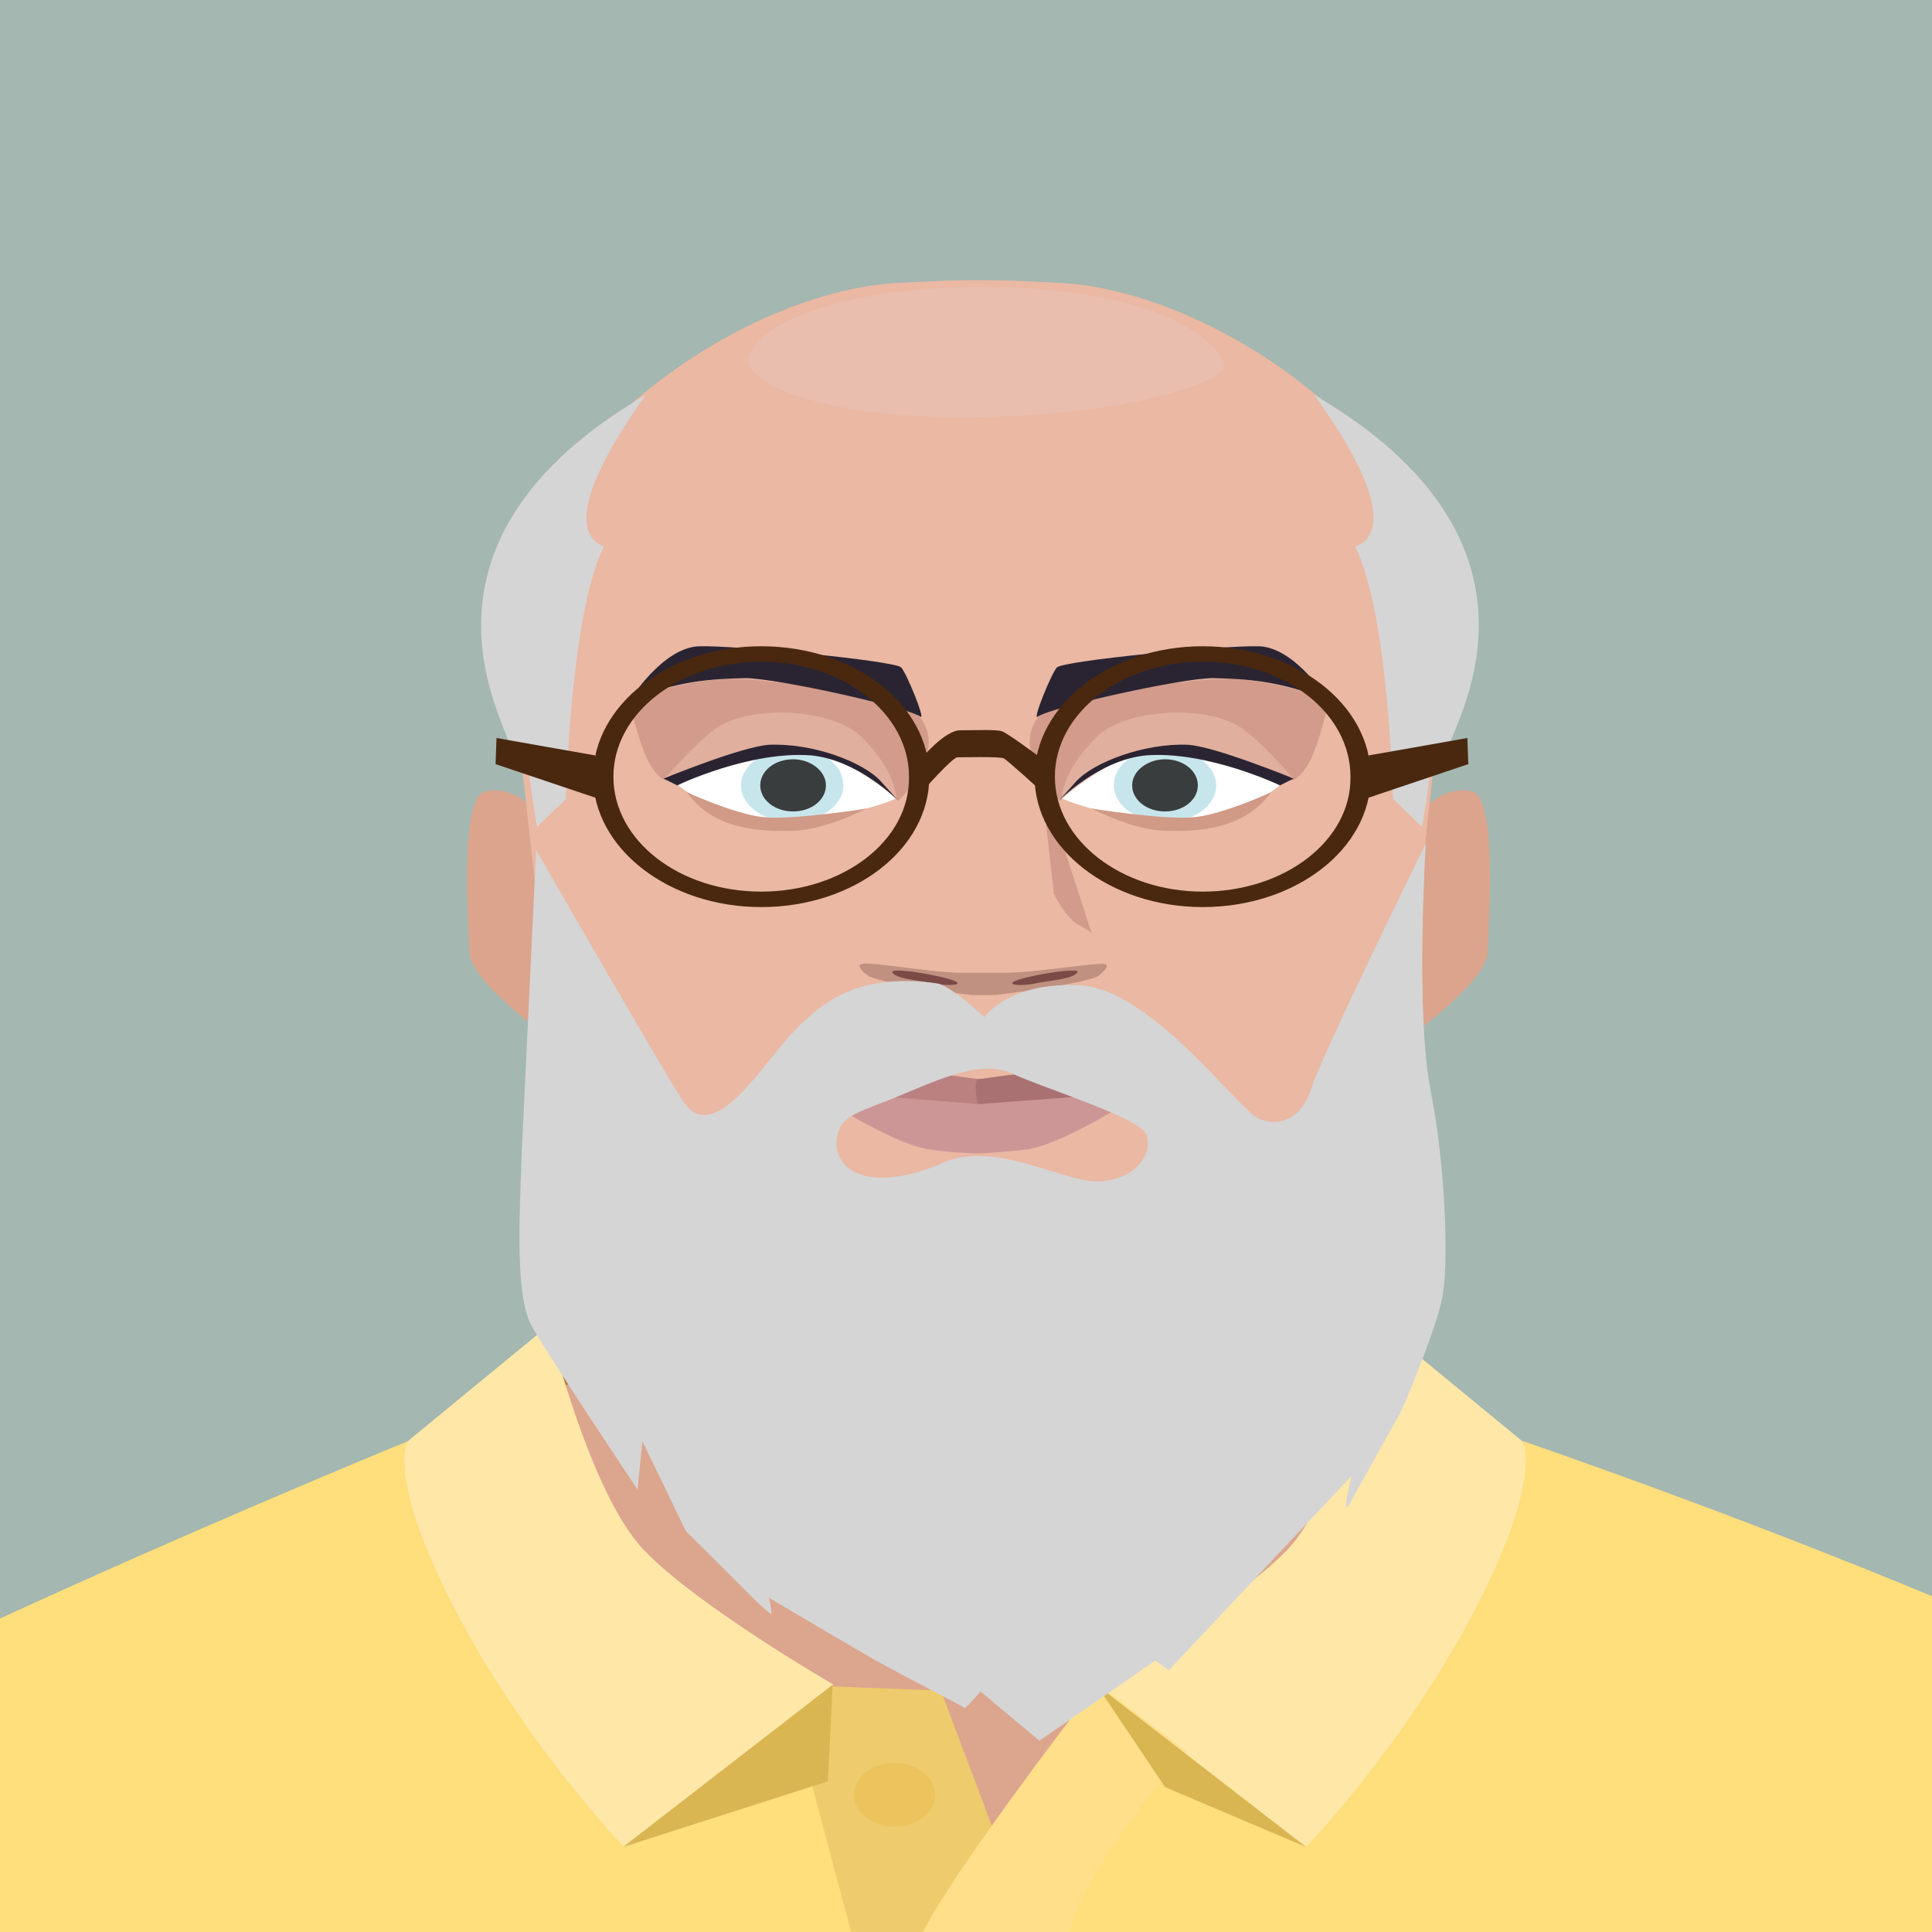 <?xml version="1.0" encoding="utf-8"?>
<!-- Generator: Adobe Illustrator 23.0.4, SVG Export Plug-In . SVG Version: 6.00 Build 0)  -->
<svg version="1.0" id="Layer_1" xmlns="http://www.w3.org/2000/svg" xmlns:xlink="http://www.w3.org/1999/xlink" x="0px" y="0px"
	 viewBox="0 0 200 200" style="enable-background:new 0 0 200 200;" xml:space="preserve">
<rect x="0" y="0" width="200" height="200" fill="#333333" stroke="none"/>
<style type="text/css">
	.st0{clip-path:url(#SVGID_2_);}
	.st1{fill:#E1A98E;}
	.st2{fill:#58616D;}
	.st3{fill:#3F4851;}
	.st4{fill:#969EA9;}
	.st5{fill:#505A68;}
	.st6{fill:#677381;}
	.st7{fill:#B97A3F;}
	.st8{fill:#DCA58E;}
	.st9{fill:#E1AA95;}
	.st10{fill:#E7B09B;}
	.st11{fill:#DCA48D;}
	.st12{fill:#EAB8A3;}
	.st13{fill:#D29B8B;}
	.st14{fill:#E9BEAF;}
	.st15{fill:#D5D5D5;}
	.st16{fill:#FFFFFF;}
	.st17{fill:#2A2432;}
	.st18{fill:#C7E6EC;}
	.st19{fill:#393D3D;}
	.st20{fill:#D09A87;}
	.st21{fill:#E1AF9E;}
	.st22{fill:#BB8181;}
	.st23{fill:#A97171;}
	.st24{fill:#CD9696;}
	.st25{fill:#C09080;}
	.st26{fill:#7A4A46;}
	.st27{fill:#49280F;}
	.st28{fill:#626272;}
	.st29{fill:#F3F3F3;}
	.st30{fill:none;stroke:#383544;stroke-width:0.375;stroke-linecap:round;stroke-linejoin:round;}
	.st31{fill:#817362;}
	.st32{fill:#6D5B48;}
	.st33{fill:#BD8273;}
	.st34{fill:#FFDE7C;}
	.st35{fill:#ECC351;}
	.st36{fill:#FFE7A8;}
	.st37{fill:#EECB6C;}
	.st38{fill:#FFDF89;}
	.st39{fill:#ECC35D;}
	.st40{fill:#DAB653;}
	.st41{fill:#D09B56;}
</style>
<g>
	<defs>
		<rect id="SVGID_1_" width="200" height="200"/>
	</defs>
	<use xlink:href="#SVGID_1_"  style="overflow:visible;fill:#A4B7B0;"/>
	<clipPath id="SVGID_2_">
		<use xlink:href="#SVGID_1_"  style="overflow:visible;"/>
	</clipPath>
	<g class="st0">
		<g>
			<path class="st1" d="M254.3,244.6l5,63.9c4.4,24.1-10.5,114.6-10.5,114.6l-30.2-2.4l-22-163.8v-90.7c0,0,34.1,12.3,44.7,23.3
				C257.6,206.6,254.3,244.6,254.3,244.6z"/>
			<path class="st1" d="M230.5,498.7c3.2-3.4,26.6-26.4,27.4-31.3c1.2-6.8-9.1-44.3-9.1-44.3l-30.2-2.4c0,0-6.9,18.9-7.7,21.5
				c-0.8,2.7,0,32.4,0.1,33.9s10.2,1.1,10.6-1.1c0.4-2.2,5.2-18.8,5.2-18.8l0,0l1.7,17.4c0,0-10.4,14.4-11.7,16.5
				C215.9,491.7,227.2,502.1,230.5,498.7z"/>
		</g>
		<g>
			<path class="st2" d="M-98.1,836.6L-98.1,836.6L-98.1,836.6v-17.4h-18v17.4l0,0.1l0,0v0.2h0.1c0.4,1.3,4.2,2.4,8.9,2.4
				c4.7,0,8.5-1,8.9-2.4h0.1V836.6z"/>
			<path class="st3" d="M-98.1,819.1c0,1.4-4,2.6-9,2.6c-5,0-9-1.1-9-2.6c0-1.4,4-2.6,9-2.6C-102.1,816.6-98.1,817.7-98.1,819.1z"/>
		</g>
		<path class="st4" d="M-99.1,818.8c0,2.8-15.7,2.8-15.7,0v-355c0-2.8,3.5-5.1,7.9-5.1l0,0c4.3,0,7.9,2.3,7.9,5.1V818.8z"/>
		<polygon class="st5" points="-82.4,457.7 -135.5,447.5 -139,462.4 -87,474.7 		"/>
		<path class="st6" d="M-78.8,467.1c-1.1,4.7-4.8,8-8.2,7.5c-3.4-0.5-5.2-4.7-4-9.4c1.2-4.7,4.8-8,8.2-7.5
			C-79.5,458.3-77.7,462.5-78.8,467.1z"/>
		<path class="st6" d="M-129.8,455.7c-1.1,4.5-4.6,7.7-7.9,7.2c-3.3-0.5-5-4.5-3.9-9c1.1-4.5,4.6-7.7,7.9-7.2
			C-130.4,447.2-128.7,451.2-129.8,455.7z"/>
		<path class="st7" d="M56.8,137.2c0,0,16.8,5.9,22.3,6.2c5.5,0.3,39.8,0.6,43-0.1c3.1-0.7,21.2-6.1,21.2-6.1s-6,22.8-10.5,25.7
			c-4.5,2.9-64.5,0.6-64.5,0.6S55.8,150.9,56.8,137.2z"/>
		<path class="st8" d="M-61,244.4c0,0-18.1,78.6-17.8,85.3c0.3,6.7,51.6,13.3,54.2,4.1c2.6-9.2,27.7-92.5,27.7-92.5l4.1-73.9
			c0,0-27.5,8.1-47.4,23.6C-59.3,205.9-61,244.4-61,244.4z"/>
		<path class="st9" d="M-119.7,425.2l42.2-96.2c0,0,34.1-11,51.4-3c7.6,3.5-8.3,32.2-8.3,32.2l-25.8,38.2
			c-19.6,24-23.4,31.8-23.4,31.8L-119.7,425.2z"/>
		<path class="st10" d="M-117.7,463.9c-3.9-1.2-25.4-7.5-24.8-8.7c0.6-1.2,22.8-30.3,22.8-30.3l36.1,2.8c0,0,12.1,26.8,12.2,28.9
			c0.2,2.9-5.3,14.7-5.8,15.5c-1.6,2.2-5.1-1.6-5.8-3.3c-0.9-2.4-1-7.3-1.2-8.5c-0.2-1.7-5.5-6.9-5.5-6.9s-6.3,11.2-8.7,12.6
			C-98.6,466.1-108.6,466.7-117.7,463.9z"/>
		<path class="st1" d="M-98.4,466l-44.2-10.9l9.7,21c0,0,13.2,11.1,21.6,12.5c5.5,0.9,12.4-2.1,14.1-4.4
			C-95.5,481.9-98.4,466-98.4,466z"/>
		<g>
			<path class="st8" d="M100.8,456.8l9.6-72.2c0,0-11.7,0.4-48.7-1.3c-37-1.7-47.8-8.7-47.8-8.7s-3.4,22.5-5.7,53.1
				c-8.9,116.5,16.3,180.8,12.1,206.8c-1.3,8.2-10.4,49.9-11.7,62c-1.1,10.7,10.2,80.7,10.2,89.5S2.5,813.7,2.5,813.7l3.9,9.6h51.2
				l2.4-9.6c0,0-10.1-22.9-10.1-27c0-6.6,22.9-76.6,22.9-99.7c0-23.1-7-38.6,2.3-59.1C82.8,610.7,100.8,456.8,100.8,456.8z"/>
			<path class="st8" d="M102.1,456.8l-9.6-72.2c0,0,11.7,0.4,48.7-1.3c37-1.7,47.8-8.7,47.8-8.7s3.4,22.5,5.7,53.1
				c8.9,116.5-16.3,180.8-12.1,206.8c1.3,8.2,10.4,49.9,11.7,62c1.1,10.7-10.2,80.7-10.2,89.5s16.2,27.7,16.2,27.7l-3.9,9.6h-51.2
				l-2.4-9.6c0,0,10.1-22.9,10.1-27c0-6.6-22.9-76.6-22.9-99.7c0-23.1,7-38.6-2.3-59.1C120,610.7,102.1,456.8,102.1,456.8z"/>
		</g>
		<g>
			<path class="st8" d="M217.3,175.4c-27.8-13.4-77.7-33.1-79.1-35.3c-1.4-2.2,0-23.9,0-23.9H64.6c0,0,1.4,21.7,0,23.9
				c-1.4,2.2-48.8,21.9-79.1,35.2c-20.6,9,16,82.4,16,82.4s12.9,68.2,13.3,72.2c1.2,12-1.3,49.1-1.3,49.1s0.4,3.3,16.8,6.1
				c16.4,2.8,53.1,4.5,71.1,4.4c18-0.1,54.7-1.6,71.1-4.4c16.4-2.8,16.7-6.1,16.7-6.1S186.8,342,188,330
				c0.4-4.1,13.3-72.2,13.3-72.2S237.4,185.1,217.3,175.4z"/>
			<path class="st11" d="M147.7,83.5c0,0,1.7-2.1,4.6-1.6s1.7,15,1.7,16.6c0,3.3-9.3,9.7-9.3,9.7L147.7,83.5z"/>
			<path class="st11" d="M54.9,83.5c0,0-1.7-2.1-4.6-1.6c-2.9,0.5-1.7,15-1.7,16.6c0,3.3,9.3,9.7,9.3,9.7L54.9,83.5z"/>
			<path class="st12" d="M110,29.3c-7.1-0.4-10.2-0.4-17.3,0c-16.8,1-41.8,18.7-39.9,38.3c0.6,5.6,4.3,42.1,5.7,44.3
				c1.4,2.1,21.5,20.2,25.1,22.9c3.6,2.8,17.6,3.2,17.6,3.2s14-0.4,17.6-3.2c3.6-2.8,23.7-20.8,25.1-22.9c1.4-2.1,5.2-38.6,5.7-44.3
				C151.8,48,126.8,30.3,110,29.3z"/>
		</g>
		<path class="st13" d="M107.7,80.2l1.4,12.3c0,0,1.1,2.4,2.5,3.2c1.1,0.6,1.4,0.9,1.4,0.9L107.7,80.2z"/>
		<path class="st14" d="M115.9,31.2c-8.1-2-20.4-2-28.5,0c-8.1,2-9.7,4.8-9.9,5.9c-0.3,2.6,7.3,6.1,22.6,6.1
			c16-0.1,27.1-3.6,26.6-5.5C126.5,36.6,124,33.2,115.9,31.2z"/>
		<path class="st15" d="M66.8,40.9c-26.1,15.3-14.5,33.6-14,36.4c0.1,0.6,1.7,0.8,1.9,2.1c0.6,5,0.9,6.2,0.9,6.2l3-2.9
			c0,0,0.4-19,3.9-26.1C56.6,54.1,67.2,40.6,66.8,40.9z"/>
		<path class="st15" d="M136.1,40.9c26.1,15.3,14.5,33.6,13.9,36.4c-0.1,0.6-1.7,0.8-1.9,2.1c-0.6,5-0.9,6.2-0.9,6.2l-3-2.9
			c0,0-0.4-19-3.9-26.1C146.4,54.1,135.7,40.6,136.1,40.9z"/>
		<g>
			<path class="st16" d="M70.2,81.3c0,0,4.5-2.8,6.8-3.2c2.2-0.3,7.5-0.5,10.4,0.8c3.1,1.4,5.5,3.7,5.5,3.7s-4.2,2-10.5,2.1
				C76,84.8,72.9,83.4,70.2,81.3z"/>
			<path class="st13" d="M93,82.9c0,0,4.7-4.5,2.6-8.1c-2.1-3.7-9.9-3.5-16.3-4.3c-7.2-1-14.1,1.9-14.1,2.2s0.9,4,1.8,5.9
				c1.2,2.3,2.1,2.2,2.1,2.2s4.8-1.8,6.1-2.3c1.3-0.5,5.6-0.9,7.9-0.8C88.6,77.8,93,82.9,93,82.9z"/>
			<path class="st17" d="M65.2,72.5c0,0,3.4-5.5,7.2-5.6c3.7-0.1,20.3,1.5,20.9,2.2c0.6,0.7,2.5,5.4,2,5.1c-1.4-1-14.9-4-18.2-4
				C73.8,70.3,70.3,70.4,65.2,72.5z"/>
			<g>
				<path class="st18" d="M87.3,81.3c0,2.1-2.4,3.8-5.3,3.8c-2.9,0-5.3-1.7-5.3-3.8c0-2.1,2.4-3.8,5.3-3.8
					C85,77.4,87.3,79.1,87.3,81.3z"/>
				<path class="st19" d="M85.5,81.3c0,1.5-1.5,2.7-3.4,2.7c-1.9,0-3.4-1.2-3.4-2.7c0-1.5,1.5-2.7,3.4-2.7
					C83.9,78.6,85.5,79.8,85.5,81.3z"/>
			</g>
			<path class="st20" d="M71.1,82c0,0,4.7,2.2,7.9,2.6c3.2,0.3,10.7-0.9,10.7-0.9s-4.4,2.3-7.7,2.3C78.7,86.1,73.8,85.9,71.1,82z"/>
			<path class="st21" d="M68.8,80.6c0,0,3.8-4.4,5.8-5.5c3.9-2.2,11.8-1.6,14.6,1.2c3.7,3.7,3.6,6.4,3.6,6.4s-5.5-4.9-9.8-5.1
				C78.7,77.4,70.8,79.4,68.8,80.6z"/>
			<path class="st17" d="M68.7,80.6c0,0,8-3.3,10.9-3.5c4.6-0.2,9.8,1.8,11.6,3.8c1.8,2,1.8,2,1.8,2s-4.1-4.2-9-4.7
				c-6.4-0.5-13.9,3.1-13.9,3.1L68.7,80.6z"/>
		</g>
		<g>
			<path class="st16" d="M132.5,81.3c0,0-4.6-2.8-6.8-3.2c-2.2-0.3-7.5-0.5-10.4,0.8c-3.2,1.4-5.5,3.7-5.5,3.7s4.2,2,10.5,2.1
				C126.7,84.8,129.8,83.4,132.5,81.3z"/>
			<path class="st13" d="M109.7,82.9c0,0-4.6-4.5-2.6-8.1c2.1-3.7,9.9-3.5,16.3-4.3c7.2-1,14.1,1.9,14.1,2.2s-0.9,4-1.8,5.9
				c-1.2,2.3-2.1,2.2-2.1,2.2s-4.8-1.8-6.1-2.3c-1.3-0.5-5.6-0.9-7.9-0.8C114.1,77.8,109.7,82.9,109.7,82.9z"/>
			<path class="st17" d="M137.5,72.5c0,0-3.4-5.5-7.2-5.6c-3.8-0.1-20.3,1.5-20.9,2.2c-0.6,0.7-2.5,5.4-2,5.1c1.4-1,14.9-4,18.2-4
				C128.9,70.3,132.4,70.4,137.5,72.5z"/>
			<g>
				<path class="st18" d="M115.3,81.3c0,2.1,2.4,3.8,5.3,3.8c3,0,5.3-1.7,5.3-3.8c0-2.1-2.4-3.8-5.3-3.8
					C117.7,77.4,115.3,79.1,115.3,81.3z"/>
				<path class="st19" d="M117.2,81.3c0,1.5,1.5,2.7,3.4,2.7c1.9,0,3.4-1.2,3.4-2.7c0-1.5-1.5-2.7-3.4-2.7
					C118.8,78.6,117.2,79.8,117.2,81.3z"/>
			</g>
			<path class="st20" d="M131.6,82c0,0-4.7,2.2-7.9,2.6c-3.2,0.3-10.7-0.9-10.7-0.9s4.4,2.3,7.7,2.3C123.9,86.1,128.8,85.9,131.6,82
				z"/>
			<path class="st21" d="M133.9,80.6c0,0-3.8-4.4-5.8-5.5c-3.9-2.2-11.8-1.6-14.6,1.2c-3.7,3.7-3.6,6.4-3.6,6.4s5.5-4.9,9.8-5.1
				C124,77.4,131.9,79.4,133.9,80.6z"/>
			<path class="st17" d="M133.9,80.6c0,0-8-3.3-10.9-3.5c-4.5-0.2-9.8,1.8-11.6,3.8c-1.8,2-1.8,2-1.8,2s4.1-4.2,9-4.7
				c6.4-0.5,13.9,3.1,13.9,3.1L133.9,80.6z"/>
		</g>
		<g>
			<path class="st22" d="M84,112.9c0,0,7.7-1.5,9.9-1.8c2.1-0.3,6.8,0.6,7.4,0.6c0.6,0,0.1,2.6,0.1,2.6S90.6,115.1,84,112.9z"/>
			<path class="st23" d="M118.6,112.9c0,0-7.6-1.5-9.8-1.8c-2.1-0.3-6.9,0.6-7.5,0.6c-0.6,0-0.1,2.6-0.1,2.6
				S111.9,115.1,118.6,112.9z"/>
			<path class="st24" d="M118.6,112.9c-0.4,0.2-13.7,1.1-17.3,1.4c-3.4-0.3-16.9-1.3-17.3-1.4c0,0,8,5.5,12.3,6.1
				c1.8,0.3,4.5,0.4,5,0.4c0.5,0,3.3-0.2,5-0.4C110.6,118.3,118.6,112.9,118.6,112.9z"/>
		</g>
		<g>
			<path class="st25" d="M114.4,99.8c-0.8-0.2-7.3,0.9-10.2,0.9c-1.1,0-1.8,0-2.4,0c-0.6,0-1.3,0-2.4,0c-2.9,0-9.4-1.2-10.2-0.9
				c-0.8,0.2,0.8,1.3,0.8,1.3c2.1,0.8,7.3,1.5,10.5,1.9h2.6c3.1-0.4,8.4-1.1,10.5-1.9C113.6,101.1,115.1,100,114.4,99.8z"/>
			<path class="st26" d="M96.7,101.8c-1.3-0.3-3.8-0.4-4.3-1.1c-0.5-0.6,4.1,0.1,6,0.7C100.3,102,98,102.1,96.7,101.8z"/>
			<path class="st26" d="M107.2,101.8c1.3-0.3,3.7-0.4,4.3-1.1c0.6-0.6-4.1,0.1-6,0.7C103.6,102,105.9,102.1,107.2,101.8z"/>
		</g>
		<g>
			<path class="st27" d="M78.8,66.9c-9.6,0-17.4,6.1-17.4,13.5s7.8,13.5,17.4,13.5c9.6,0,17.4-6,17.4-13.5S88.4,66.9,78.8,66.9z
				 M78.8,92.3c-8.5,0-15.3-5.3-15.3-11.9c0-6.6,6.9-11.9,15.3-11.9c8.4,0,15.3,5.3,15.3,11.9C94.2,87,87.3,92.3,78.8,92.3z"/>
			<path class="st27" d="M124.5,66.9c-9.6,0-17.4,6.1-17.4,13.5s7.8,13.5,17.4,13.5s17.4-6,17.4-13.5S134.1,66.9,124.5,66.9z
				 M124.5,92.3c-8.4,0-15.3-5.3-15.3-11.9c0-6.6,6.9-11.9,15.3-11.9c8.5,0,15.3,5.3,15.3,11.9C139.9,87,133,92.3,124.5,92.3z"/>
			<path class="st27" d="M95.4,78.5c0,0,2.4-2.9,4-2.9s3.8-0.1,4.3,0.1c0.5,0.1,4.1,2.8,4.1,2.8l0,3.4c0,0-3.5-3.2-3.9-3.4
				c-0.5-0.2-4.3-0.1-4.8-0.1c-0.5,0-3.6,3.5-3.6,3.5L95.4,78.5z"/>
			<polygon class="st27" points="61.6,78.2 51.4,76.4 51.3,79.1 61.7,82.6 			"/>
			<polygon class="st27" points="141.7,78.2 151.9,76.4 152,79.1 141.6,82.6 			"/>
		</g>
		<g>
			<g>
				<path class="st28" d="M145.7,802c5-7,4.2-12.9,4.2-12.9s9.6-2.2,21.5-1.8c11.8-0.4,15.8,1.8,15.8,1.8s3.1,5.8,8.2,12.8
					c4.9,6.7,8,13.7,8,13.7c-2.7,9.6-28.5,7.5-31.9,7.2c-3.4,0.3-29.2,2.4-31.9-7.2C139.5,815.6,140.9,808.7,145.7,802z"/>
				<path class="st29" d="M139.5,815.6c0,0,3.3,3.8,11.4,5c4.3,0.7,10,0.9,15,1c0,0,2.2,0,5.5,0c3.3,0,5.5,0,5.5,0
					c5-0.1,10.7-0.3,15-1c8.1-1.2,11.4-5,11.4-5s1.3,10.8-3.9,13c-8.3,3.6-21,3.9-28.1,3.8c-7.1,0.2-19.8-0.2-28.1-3.8
					C138.2,826.3,139.5,815.6,139.5,815.6z"/>
			</g>
			<polyline class="st30" points="186.7,795.6 152.7,799 187.5,802.7 151.1,806.9 188,807.2 151.7,802.9 186.6,798.2 153.3,794.8 
							"/>
		</g>
		<g>
			<g>
				<path class="st28" d="M57,802c-4.9-7-4.2-12.9-4.2-12.9s-9.6-2.2-21.5-1.8c-11.8-0.4-15.7,1.8-15.7,1.8s-3.1,5.8-8.2,12.8
					c-4.9,6.7-8,13.7-8,13.7c2.7,9.6,28.5,7.5,31.9,7.2c3.5,0.3,29.2,2.4,31.9-7.2C63.3,815.6,61.8,808.7,57,802z"/>
				<path class="st29" d="M63.3,815.6c0,0-3.3,3.8-11.4,5c-4.3,0.7-10,0.9-15,1c0,0-2.2,0-5.5,0c-3.3,0-5.5,0-5.5,0
					c-5-0.1-10.7-0.3-15-1c-8.1-1.2-11.4-5-11.4-5s-1.3,10.8,3.9,13c8.3,3.6,21,3.9,28.1,3.8c7.1,0.2,19.8-0.2,28.1-3.8
					C64.6,826.3,63.3,815.6,63.3,815.6z"/>
			</g>
			<polyline class="st30" points="16.1,795.6 50.1,799 15.3,802.7 51.7,806.9 14.8,807.2 51,802.9 16.2,798.2 49.4,794.8 			"/>
		</g>
		<g>
			<polygon class="st31" points="198,393.9 188.8,393.9 13.8,393.9 4.6,393.9 -10.2,801.3 70.2,801.3 100.7,472.4 101.3,471.8 
				101.9,472.4 132.4,801.3 206.3,801.3 			"/>
			<polygon class="st32" points="4.8,394.1 197.7,394.1 206.3,801.3 172.9,411.3 			"/>
		</g>
		<polygon class="st33" points="43,151.2 47.4,149.5 101.9,190.2 160.1,151.2 101.5,193.1 		"/>
		<path class="st34" d="M252.6,423.3c0,0,9.6-29.4,12.6-63.1c3.8-41.9,2-77.3,1-95.9c-2.8-47.8-14.5-66.7-21.4-74.6
			c-13.2-15.3-87.1-40.5-87.1-40.5l-55.5,43.2L84.3,176l-42.1-26.8c0,0-64.8,26.5-86,41.3C-64.1,204.6-78.3,304.7-83.1,331
			c-0.5,2.6-39.3,93.9-39.3,93.9l47.3,5.3c0,0,51.3-73.9,53.8-86.1c2.5-12.2,20-79.5,20-79.5l1.5,151.6l100-0.5h100L197.9,275
			l8.9,71.7l4.3,76.7H252.6z"/>
		<polygon class="st35" points="-18.4,332.4 -1,251.4 -0.9,266.8 		"/>
		<path class="st36" d="M113.5,174.4l21.7,16.8c0,0,10.3-10.7,17.5-24.6c7.2-13.9,4.9-17.4,4.9-17.4l-14.6-12c0,0-4.2,17.3-9.7,23.2
			C127.7,166.2,113.5,174.4,113.5,174.4z"/>
		<path class="st37" d="M81.3,174.4c0,0,8.9,33.5,10.3,38.6c1.8,6.3,2.3,20.6,2.3,20.6l15.2-5.5l-2.7-29.2L97.4,175L81.3,174.4z"/>
		<path class="st38" d="M94.1,415.6l16,0.2c0,0-0.7-207.7,0.4-214.8c1.1-7.1,12.3-19.7,12.3-19.7l-9.2-7c0,0-15.3,19.7-18.3,26.2
			C92.3,207.1,94.1,415.6,94.1,415.6z"/>
		<path class="st39" d="M106.2,207.8c0,1.8-1.9,3.3-4.2,3.3c-2.3,0-4.2-1.5-4.2-3.3c0-1.8,1.9-3.3,4.2-3.3
			C104.3,204.5,106.2,206,106.2,207.8z"/>
		<path class="st39" d="M106.2,237.7c0,1.8-1.9,3.3-4.2,3.3c-2.3,0-4.2-1.5-4.2-3.3c0-1.8,1.9-3.3,4.2-3.3
			C104.3,234.5,106.2,235.9,106.2,237.7z"/>
		<path class="st39" d="M106.2,263.4c0,1.8-1.9,3.3-4.2,3.3c-2.3,0-4.2-1.5-4.2-3.3c0-1.8,1.9-3.3,4.2-3.3
			C104.3,260.1,106.2,261.6,106.2,263.4z"/>
		<path class="st39" d="M106.2,291.4c0,1.8-1.9,3.3-4.2,3.3c-2.3,0-4.2-1.5-4.2-3.3c0-1.8,1.9-3.3,4.2-3.3
			C104.3,288.2,106.2,289.6,106.2,291.4z"/>
		<path class="st39" d="M106.2,318.7c0,1.8-1.9,3.3-4.2,3.3c-2.3,0-4.2-1.5-4.2-3.3c0-1.8,1.9-3.3,4.2-3.3
			C104.3,315.4,106.2,316.9,106.2,318.7z"/>
		<path class="st39" d="M106.2,345c0,1.8-1.9,3.3-4.2,3.3c-2.3,0-4.2-1.5-4.2-3.3c0-1.8,1.9-3.3,4.2-3.3
			C104.3,341.7,106.2,343.2,106.2,345z"/>
		<path class="st39" d="M106.2,372.2c0,1.8-1.9,3.3-4.2,3.3c-2.3,0-4.2-1.5-4.2-3.3c0-1.8,1.9-3.3,4.2-3.3
			C104.3,368.9,106.2,370.4,106.2,372.2z"/>
		<path class="st39" d="M96.8,185.8c0,1.8-1.9,3.3-4.2,3.3c-2.3,0-4.2-1.5-4.2-3.3c0-1.8,1.9-3.3,4.2-3.3
			C94.9,182.5,96.8,184,96.8,185.8z"/>
		<polygon class="st35" points="168.9,384.5 110.1,415.9 199.7,416.1 197.9,248.3 		"/>
		<path class="st36" d="M86.3,174.4l-21.7,16.8c0,0-10.3-10.7-17.5-24.6c-7.2-13.9-4.9-17.4-4.9-17.4l14.6-12c0,0,4.2,17.3,9.8,23.2
			C72.1,166.2,86.3,174.4,86.3,174.4z"/>
		<g>
			<g>
				<polygon class="st40" points="64.5,191.2 86.2,174.4 85.7,184.4 				"/>
				<polygon class="st40" points="135.2,191.2 113.5,174.4 120.6,185 				"/>
			</g>
		</g>
		<path class="st41" d="M-75.1,430.2c0,0-1,1.3-2.1,2.6c-1.1,1.2-2.9,2.6-2.9,2.6l-2.8-6.1L-75.1,430.2z"/>
		<polygon class="st41" points="-122.4,424.9 -121.4,427.1 -119.7,425.2 		"/>
		<path class="st15" d="M148.1,112.9c-1.6-8.1-0.5-25.6-0.5-25.6s-11.1,22.6-11.9,25.5c-0.9,2.8-3.1,4-5.4,3
			c-2.2-1-11.1-13.4-18.5-13.8c-7.4-0.4-9.9,3.3-9.9,3.3s-3.5-3.3-4.9-3.5c-8-1.1-11.9,1.7-15.4,5.6c-3.4,3.9-7.9,11.1-10.9,6.6
			c-2.9-4.6-15.2-26-15.2-26s-1.2,25.2-1.5,31.5c-0.2,6.1-0.7,14.6,1,17.7c1.7,3.1,11,17,11,17l0.5-5l4.5,9.3
			c8.4,8.3,6.7,6.8,8.8,8.6c0.2,0.1-0.2-1.7-0.2-1.7s8.1,4.8,10.9,6.4c4.3,2.4,9.2,4.8,9.3,5c0.1,0.2,1.7-1.7,1.7-1.7l6.1,5.1
			l12-8.3l1.4,1l18.9-20.1c0,0-1.1,4.5-0.2,2.9c1.9-3.4,4.8-8.7,5.2-9.3c0.5-1,4.2-9.8,4.5-12.7C149.9,130.7,149.7,121,148.1,112.9z
			 M113.5,122.3c-3.5,0-10.5-4.2-15.7-2c-7.5,3.3-11.3,1-11.2-2c0.1-2.5,1.5-2.9,5.1-4.3c4.4-1.7,9.5-4.5,13-2.9
			c3.4,1.6,13.4,4.6,14,6.4C119.4,119.8,117.1,122.3,113.5,122.3z"/>
	</g>
</g>
</svg>
